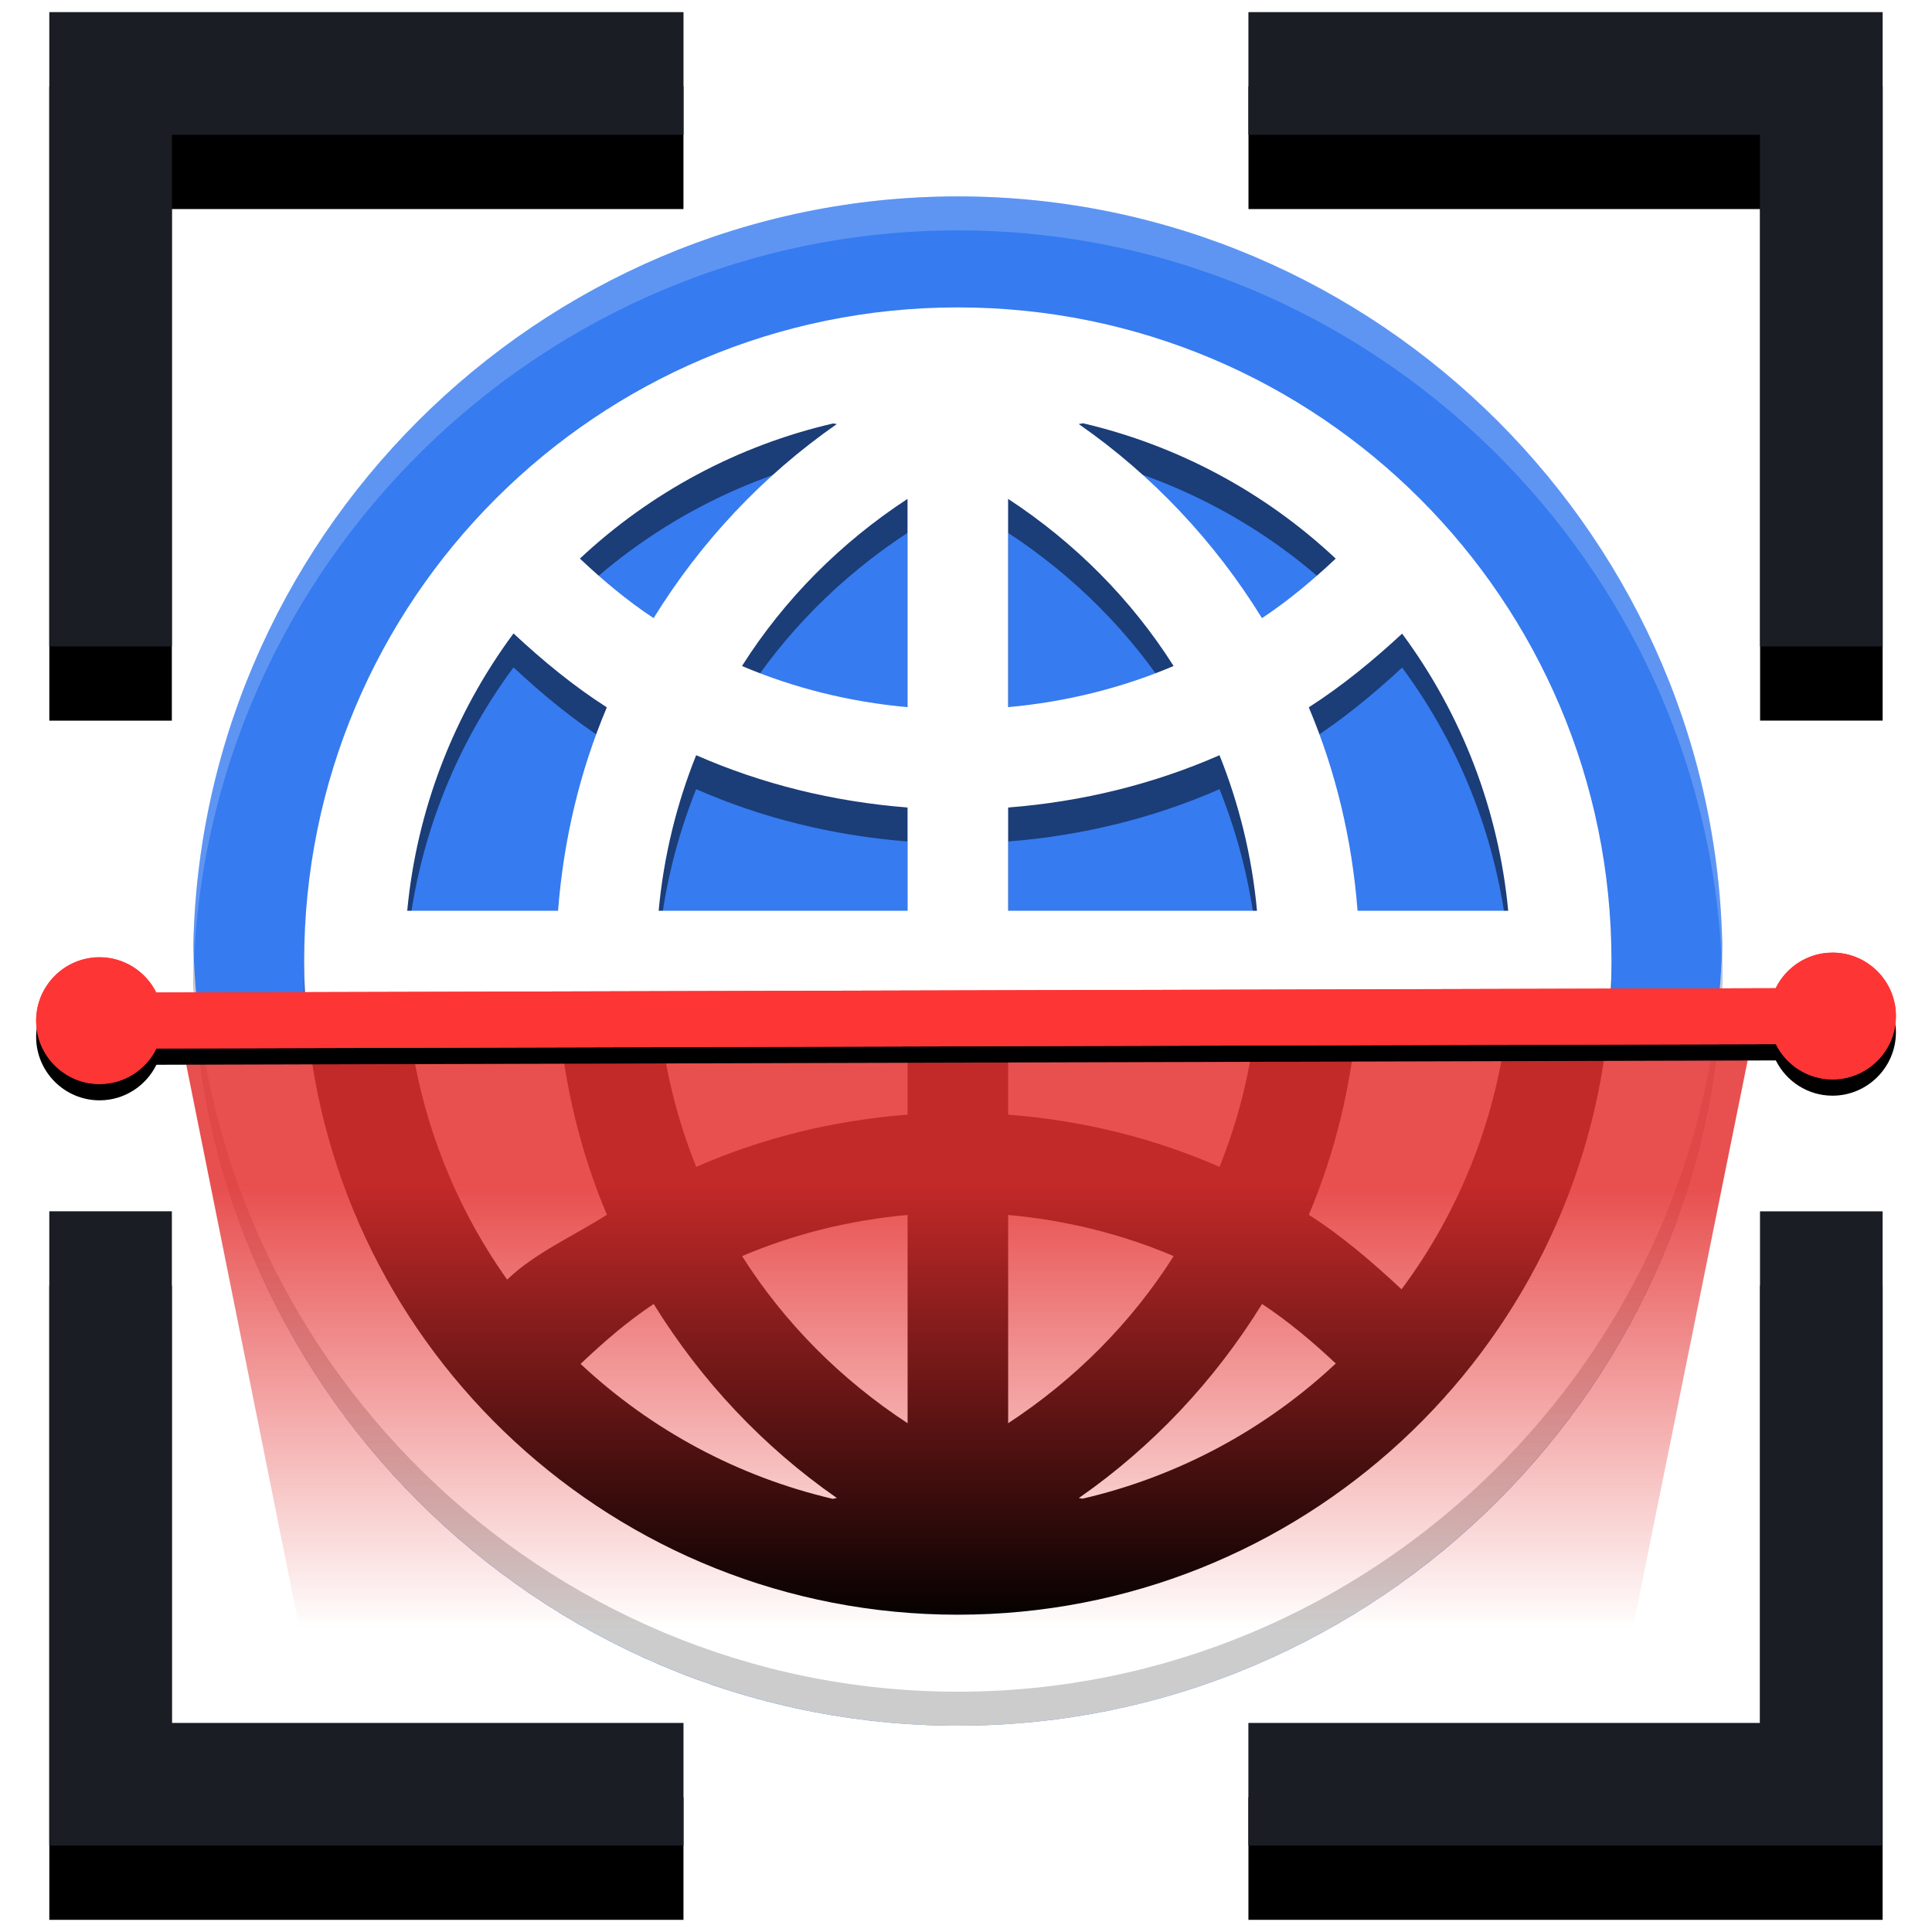 <?xml version="1.0" ?>
<svg xmlns="http://www.w3.org/2000/svg" viewBox="0 0 125.47 125.47">
	<style>
		.cls0 { fill: #367bf0; }
		.cls1 { fill: #fff; }
		.cls2 { fill: #272a34; }
		.cls3 { fill: url(#b); }
		.cls4 { fill: #fd3535; }
	</style>
	<defs>
		<linearGradient id="b" x1="969.23" x2="969.23" y1="1072.3" y2="817.88" gradientTransform="matrix(.112 0 0 -.113 -41.202 203.25)" gradientUnits="userSpaceOnUse">
			<stop stop-color="#e43030" offset="0"/>
			<stop stop-color="#e43030" stop-opacity="0" offset="1"/>
		</linearGradient>
		<filter id="a" x="-.026" y="-.364" width="1.051" height="1.727">
			<feGaussianBlur stdDeviation="1.293"/>
		</filter>
	</defs>
	<g transform="translate(-5 -5)">
		<path d="M 8.203,10.617 L 8.203,51.801 L 16.16,51.801 L 16.16,18.577 L 49.386,18.577 L 49.386,10.618 L 8.203,10.617 M 86.08,10.617 L 86.08,18.576 L 119.306,18.576 L 119.306,51.8 L 127.265,51.8 L 127.265,10.616 L 86.08,10.617 M 8.203,88.496 L 8.203,129.68 L 49.387,129.68 L 49.387,121.723 L 16.161,121.723 L 16.161,88.497 L 8.203,88.496 M 119.303,88.496 L 119.303,121.722 L 86.077,121.722 L 86.077,129.679 L 127.263,129.679 L 127.263,88.495 L 119.303,88.496" stop-color="#000000"/>
		<path d="M 67.204,17.755 C 39.908,17.755 17.546,40.119 17.546,67.413 C 17.546,94.707 39.91,117.071 67.204,117.071 C 94.498,117.071 116.862,94.708 116.862,67.413 C 116.862,40.117 94.499,17.755 67.204,17.755 L 67.204,17.755" stroke-width="1.095" class="cls0"/>
		<path d="M 67.204,27.17 C 43.759,27.17 24.754,46.174 24.754,69.62 C 24.754,93.064 43.758,112.07 67.204,112.07 C 90.648,112.07 109.654,93.066 109.654,69.62 C 109.654,46.175 90.65,27.17 67.204,27.17 M 75.327,34.693 C 81.477,36.13 87.14,39.162 91.745,43.483 C 90.25,44.889 88.675,46.213 86.957,47.35 C 83.89,42.38 79.847,38.077 75.059,34.746 C 75.151,34.727 75.242,34.721 75.328,34.693 L 75.327,34.693 M 59.104,34.706 C 59.182,34.727 59.267,34.727 59.346,34.746 C 54.559,38.078 50.515,42.38 47.448,47.35 C 45.724,46.213 44.155,44.889 42.661,43.483 C 47.274,39.162 52.945,36.135 59.105,34.706 L 59.104,34.706 M 63.938,39.604 L 63.938,53.131 C 60.156,52.79 56.538,51.883 53.187,50.459 C 55.942,46.109 59.626,42.427 63.938,39.605 L 63.938,39.604 M 70.469,39.604 C 74.778,42.427 78.462,46.109 81.217,50.458 C 77.866,51.882 74.248,52.79 70.469,53.13 L 70.469,39.604 M 38.349,48.343 C 40.236,50.099 42.222,51.745 44.41,53.143 C 42.673,57.25 41.601,61.703 41.242,66.353 L 31.446,66.353 C 32.063,59.834 34.45,53.604 38.349,48.343 L 38.349,48.343 M 96.058,48.356 C 99.95,53.615 102.333,59.84 102.947,66.353 L 93.164,66.353 C 92.806,61.704 91.734,57.25 89.997,53.143 C 92.178,51.744 94.17,50.105 96.058,48.356 L 96.058,48.356 M 50.212,56.251 C 54.47,58.12 59.093,59.268 63.94,59.648 L 63.94,66.353 L 47.775,66.353 C 48.102,62.813 48.938,59.425 50.211,56.251 L 50.212,56.251 M 84.198,56.251 C 85.471,59.425 86.306,62.814 86.634,66.353 L 70.471,66.353 L 70.471,59.649 C 75.316,59.269 79.939,58.12 84.198,56.252 L 84.198,56.251 M 31.463,72.886 L 41.246,72.886 C 41.605,77.536 42.676,81.99 44.413,86.096 C 42.31,87.442 39.698,88.599 37.936,90.31 C 34.285,85.17 32.053,79.16 31.462,72.886 L 31.463,72.886 M 47.777,72.886 L 63.942,72.886 L 63.942,79.593 C 59.095,79.971 54.472,81.12 50.214,82.988 C 48.94,79.815 48.105,76.426 47.778,72.886 L 47.777,72.886 M 70.473,72.886 L 86.635,72.886 C 86.307,76.426 85.472,79.814 84.198,82.988 C 79.941,81.12 75.317,79.972 70.471,79.593 L 70.473,72.886 M 93.166,72.886 L 102.962,72.886 C 102.342,79.424 99.941,85.666 96.019,90.936 C 94.133,89.178 92.186,87.495 89.999,86.096 C 91.736,81.989 92.807,77.536 93.166,72.886 L 93.166,72.886 M 63.942,86.109 L 63.942,99.636 C 59.63,96.813 55.947,93.131 53.191,88.782 C 56.541,87.358 60.159,86.45 63.942,86.11 L 63.942,86.109 M 70.472,86.109 C 74.252,86.45 77.87,87.357 81.22,88.782 C 78.465,93.131 74.781,96.813 70.472,99.636 L 70.472,86.109 M 47.451,91.889 C 50.519,96.859 54.562,101.163 59.349,104.493 C 59.258,104.513 59.167,104.519 59.081,104.546 C 52.948,103.112 47.3,100.089 42.702,95.782 C 44.193,94.373 45.734,93.027 47.451,91.89 L 47.451,91.889 M 86.961,91.889 C 88.679,93.027 90.254,94.351 91.749,95.756 C 87.135,100.078 81.465,103.105 75.305,104.534 C 75.226,104.513 75.141,104.513 75.062,104.494 C 79.85,101.162 83.893,96.86 86.96,91.89 L 86.961,91.889" opacity=".5" stroke-width="1.095"/>
		<path d="M 17.558,66.309 C 17.558,66.324 17.559,66.339 17.56,66.354 C 17.56,66.339 17.56,66.324 17.56,66.309 L 17.558,66.309 M 17.56,66.354 C 17.552,66.707 17.546,67.059 17.546,67.412 C 17.546,89.348 31.993,108.096 51.833,114.612 C 51.835,114.613 51.838,114.614 51.84,114.615 C 52.64,114.878 53.448,115.12 54.264,115.342 C 54.346,115.365 54.427,115.387 54.509,115.409 C 54.733,115.469 54.957,115.527 55.181,115.583 C 55.3,115.613 55.419,115.642 55.539,115.671 C 55.755,115.724 55.972,115.777 56.191,115.827 C 56.28,115.847 56.369,115.866 56.459,115.886 C 56.675,115.934 56.892,115.983 57.108,116.028 C 57.271,116.062 57.433,116.093 57.595,116.126 C 57.791,116.165 57.987,116.203 58.183,116.24 C 58.348,116.27 58.512,116.3 58.678,116.329 C 58.922,116.372 59.168,116.413 59.413,116.452 C 59.521,116.469 59.628,116.488 59.736,116.504 C 60.1,116.56 60.466,116.611 60.833,116.659 C 60.913,116.669 60.992,116.679 61.072,116.689 C 61.374,116.726 61.677,116.761 61.98,116.793 C 62.078,116.804 62.176,116.814 62.275,116.824 C 62.648,116.862 63.023,116.896 63.4,116.925 C 63.8,116.956 64.203,116.981 64.605,117.002 C 64.659,117.005 64.713,117.007 64.767,117.009 C 65.11,117.026 65.455,117.039 65.801,117.049 C 65.871,117.051 65.94,117.053 66.009,117.054 C 66.407,117.063 66.805,117.07 67.204,117.07 C 74.589,117.07 81.613,115.432 87.93,112.502 C 87.93,112.502 87.931,112.502 87.931,112.502 C 88.755,112.12 89.566,111.715 90.365,111.29 C 91.964,110.439 93.511,109.504 95.001,108.49 L 95.002,108.49 C 95.017,108.479 95.032,108.469 95.048,108.458 C 95.392,108.223 95.733,107.983 96.072,107.74 C 96.149,107.684 96.226,107.626 96.303,107.57 C 96.579,107.369 96.851,107.167 97.122,106.961 C 97.219,106.888 97.314,106.814 97.411,106.739 C 97.674,106.536 97.936,106.33 98.195,106.121 C 98.277,106.055 98.359,105.989 98.441,105.923 C 98.725,105.693 99.006,105.459 99.283,105.222 C 99.339,105.175 99.394,105.128 99.449,105.081 C 99.782,104.795 100.112,104.505 100.438,104.211 C 101.12,103.593 101.785,102.957 102.433,102.303 L 102.437,102.299 C 102.441,102.295 102.443,102.292 102.447,102.289 C 102.757,101.976 103.062,101.657 103.364,101.337 C 103.392,101.308 103.419,101.278 103.446,101.249 C 103.732,100.942 104.015,100.633 104.294,100.319 C 104.314,100.296 104.335,100.273 104.355,100.25 C 112.125,91.477 116.861,79.967 116.861,67.41 C 116.861,67.041 116.855,66.673 116.847,66.306 C 116.812,67.89 116.698,69.455 116.517,71.001 L 17.918,71.265 C 17.719,69.649 17.598,68.01 17.56,66.351 L 17.56,66.354" stroke-width=".221" class="cls1"/>
		<path d="M 67.203,117.07 C 39.907,117.07 17.546,94.707 17.546,67.413 C 17.546,67.045 17.552,66.676 17.56,66.309 C 18.153,93.1 40.277,114.864 67.204,114.864 C 94.129,114.864 116.254,93.102 116.848,66.309 C 116.857,66.677 116.863,67.044 116.863,67.413 C 116.863,94.709 94.5,117.07 67.206,117.07 L 67.203,117.07" opacity=".2" stroke-width="1.095"/>
		<path d="M 67.204,24.964 C 43.759,24.964 24.754,43.968 24.754,67.414 C 24.754,90.858 43.758,109.864 67.204,109.864 C 90.648,109.864 109.654,90.86 109.654,67.414 C 109.654,43.969 90.65,24.964 67.204,24.964 M 75.327,32.487 C 81.477,33.924 87.14,36.956 91.745,41.278 C 90.25,42.683 88.675,44.007 86.957,45.144 C 83.89,40.174 79.847,35.871 75.059,32.54 C 75.151,32.521 75.242,32.515 75.328,32.487 L 75.327,32.487 M 59.104,32.5 C 59.182,32.521 59.267,32.521 59.346,32.54 C 54.559,35.872 50.515,40.174 47.448,45.144 C 45.724,44.007 44.155,42.683 42.661,41.277 C 47.274,36.956 52.945,33.929 59.105,32.5 L 59.104,32.5 M 63.938,37.398 L 63.938,50.925 C 60.156,50.584 56.538,49.677 53.187,48.253 C 55.942,43.903 59.626,40.221 63.938,37.399 L 63.938,37.398 M 70.469,37.398 C 74.778,40.221 78.462,43.903 81.217,48.252 C 77.866,49.676 74.248,50.584 70.469,50.924 L 70.469,37.398 M 38.349,46.137 C 40.236,47.893 42.222,49.539 44.41,50.937 C 42.673,55.044 41.601,59.497 41.242,64.147 L 31.446,64.147 C 32.063,57.628 34.45,51.398 38.349,46.137 L 38.349,46.137 M 96.058,46.15 C 99.95,51.409 102.333,57.634 102.947,64.147 L 93.164,64.147 C 92.806,59.498 91.734,55.044 89.997,50.937 C 92.178,49.538 94.17,47.899 96.058,46.15 L 96.058,46.15 M 50.212,54.045 C 54.47,55.914 59.093,57.062 63.94,57.442 L 63.94,64.147 L 47.775,64.147 C 48.102,60.607 48.938,57.219 50.211,54.045 L 50.212,54.045 M 84.198,54.045 C 85.471,57.219 86.306,60.608 86.634,64.147 L 70.472,64.147 L 70.472,57.443 C 75.317,57.063 79.941,55.914 84.199,54.046 L 84.198,54.045 M 31.463,70.68 L 41.246,70.68 C 41.605,75.33 42.676,79.784 44.413,83.89 C 42.31,85.236 39.698,86.393 37.936,88.104 C 34.285,82.964 32.053,76.954 31.462,70.68 L 31.463,70.68 M 47.777,70.68 L 63.942,70.68 L 63.942,77.387 C 59.095,77.765 54.472,78.914 50.214,80.782 C 48.94,77.609 48.105,74.22 47.778,70.68 L 47.777,70.68 M 70.473,70.68 L 86.635,70.68 C 86.307,74.22 85.472,77.608 84.198,80.782 C 79.941,78.914 75.317,77.766 70.471,77.387 L 70.473,70.68 M 93.166,70.68 L 102.962,70.68 C 102.342,77.218 99.941,83.46 96.019,88.73 C 94.133,86.972 92.186,85.289 89.999,83.89 C 91.736,79.783 92.807,75.33 93.166,70.68 L 93.166,70.68 M 63.942,83.903 L 63.942,97.43 C 59.63,94.607 55.947,90.925 53.191,86.576 C 56.541,85.152 60.159,84.244 63.942,83.904 L 63.942,83.903 M 70.472,83.903 C 74.252,84.244 77.87,85.151 81.22,86.576 C 78.465,90.925 74.781,94.607 70.472,97.43 L 70.472,83.903 M 47.451,89.683 C 50.519,94.653 54.562,98.957 59.349,102.287 C 59.258,102.307 59.167,102.313 59.081,102.34 C 52.948,100.906 47.3,97.883 42.702,93.576 C 44.193,92.167 45.734,90.821 47.451,89.684 L 47.451,89.683 M 86.961,89.683 C 88.679,90.821 90.254,92.145 91.749,93.55 C 87.135,97.872 81.465,100.899 75.305,102.328 C 75.226,102.307 75.141,102.307 75.062,102.288 C 79.85,98.956 83.893,94.654 86.96,89.684 L 86.961,89.683" stroke-width=".834" class="cls1"/>
		<path d="M 67.203,17.755 C 39.907,17.755 17.546,40.118 17.546,67.412 C 17.546,67.78 17.552,68.149 17.56,68.516 C 18.153,41.724 40.277,19.962 67.204,19.962 C 94.129,19.962 116.254,41.724 116.848,68.516 C 116.857,68.148 116.863,67.781 116.863,67.412 C 116.863,40.116 94.5,17.755 67.206,17.755 L 67.203,17.755" opacity=".2" stroke-width="1.095" class="cls1"/>
		<path d="M 24.906,70.997 C 26.725,92.764 44.966,109.864 67.204,109.864 C 89.441,109.864 107.683,92.765 109.502,70.997 L 102.927,70.997 C 102.26,77.419 99.878,83.546 96.02,88.731 C 94.134,86.973 92.187,85.29 90,83.891 C 91.697,79.877 92.757,75.532 93.14,70.997 L 86.603,70.997 C 86.256,74.422 85.435,77.703 84.2,80.782 C 79.942,78.913 75.318,77.765 70.472,77.387 L 70.473,70.996 L 63.942,70.996 L 63.942,77.387 C 59.096,77.765 54.472,78.913 50.214,80.782 C 48.979,77.703 48.157,74.421 47.81,70.996 L 41.274,70.996 C 41.657,75.531 42.717,79.876 44.414,83.889 C 42.312,85.235 39.699,86.391 37.937,88.103 C 34.348,83.049 32.134,77.155 31.499,70.997 L 24.906,70.997 M 70.473,83.903 C 74.253,84.244 77.871,85.151 81.221,86.575 C 78.466,90.924 74.782,94.607 70.473,97.429 L 70.473,83.903 M 63.942,83.903 L 63.942,97.429 C 59.631,94.606 55.948,90.924 53.192,86.575 C 56.543,85.151 60.161,84.244 63.942,83.903 L 63.942,83.903 M 47.452,89.683 C 50.52,94.653 54.563,98.956 59.351,102.287 C 59.26,102.306 59.169,102.313 59.083,102.34 C 52.95,100.905 47.303,97.882 42.704,93.576 C 44.194,92.167 45.735,90.821 47.453,89.683 L 47.452,89.683 M 86.961,89.683 L 86.962,89.683 C 88.68,90.82 90.255,92.145 91.749,93.55 C 87.136,97.872 81.465,100.899 75.305,102.328 C 75.227,102.306 75.142,102.307 75.063,102.287 C 79.85,98.956 83.894,94.653 86.961,89.683 L 86.961,89.683" stroke-width=".221"/>
		<path d="M 8.203,5.79 L 8.203,46.974 L 16.16,46.974 L 16.16,13.751 L 49.386,13.751 L 49.386,5.791 L 8.204,5.791 L 8.203,5.79 M 86.079,5.79 L 86.079,13.75 L 119.305,13.75 L 119.305,46.973 L 127.264,46.973 L 127.264,5.791 L 86.079,5.791 L 86.079,5.79 M 8.203,83.669 L 8.203,124.853 L 49.385,124.853 L 49.385,116.895 L 16.159,116.895 L 16.159,83.669 L 8.202,83.669 L 8.203,83.669 M 119.303,83.669 L 119.303,116.897 L 86.077,116.897 L 86.077,124.853 L 127.262,124.853 L 127.262,83.671 L 119.303,83.671 L 119.303,83.669" stop-color="#000000" stroke-width=".265" class="cls2"/>
		<path d="M 26.743,122.19 L 16.519,71.272 L 119.079,70.997 L 108.723,122.186 L 26.743,122.19" fill-rule="evenodd" opacity=".85" stroke-width=".456" class="cls3"/>
		<path d="M 124.0,67.925 C 122.384,67.929 120.988,68.873 120.318,70.236 L 15.148,70.516 C 14.47,69.158 13.068,68.222 11.453,68.226 C 9.186,68.232 7.341,70.085 7.347,72.353 C 7.353,74.62 9.208,76.465 11.476,76.459 C 13.091,76.455 14.488,75.511 15.158,74.149 L 120.328,73.867 C 121.004,75.225 122.405,76.162 124.02,76.157 C 126.288,76.151 128.133,74.298 128.127,72.03 C 128.121,69.763 126.267,67.918 124,67.924 L 124.0,67.925" filter="url(#a)" stop-color="#000000"/>
		<path d="M 124.0,66.867 C 122.384,66.871 120.988,67.815 120.318,69.178 L 15.148,69.458 C 14.47,68.1 13.068,67.164 11.453,67.168 C 9.186,67.174 7.341,69.027 7.347,71.295 C 7.353,73.562 9.208,75.407 11.476,75.401 C 13.091,75.397 14.488,74.453 15.158,73.091 L 120.328,72.809 C 121.004,74.167 122.405,75.104 124.02,75.099 C 126.288,75.093 128.133,73.24 128.127,70.972 C 128.121,68.705 126.267,66.86 124,66.866 L 124.0,66.867" filter="url(#a)" stop-color="#000000" class="cls4"/>
		<path d="M 124.0,66.867 C 122.384,66.871 120.988,67.815 120.318,69.178 L 15.148,69.458 C 14.47,68.1 13.068,67.164 11.453,67.168 C 9.186,67.174 7.341,69.027 7.347,71.295 C 7.353,73.562 9.208,75.407 11.476,75.401 C 13.091,75.397 14.488,74.453 15.158,73.091 L 120.328,72.809 C 121.004,74.167 122.405,75.104 124.02,75.099 C 126.288,75.093 128.133,73.24 128.127,70.972 C 128.121,68.705 126.267,66.86 124,66.866 L 124.0,66.867" stop-color="#000000" class="cls4"/>
		<path d="M 8.203,5.79 L 8.203,46.974 L 16.16,46.974 L 16.16,13.751 L 49.386,13.751 L 49.386,5.791 L 8.204,5.791 L 8.203,5.79 M 86.079,5.79 L 86.079,13.75 L 119.305,13.75 L 119.305,46.973 L 127.264,46.973 L 127.264,5.791 L 86.079,5.791 L 86.079,5.79 M 8.203,83.669 L 8.203,124.853 L 49.385,124.853 L 49.385,116.895 L 16.159,116.895 L 16.159,83.669 L 8.202,83.669 L 8.203,83.669 M 119.303,83.669 L 119.303,116.897 L 86.077,116.897 L 86.077,124.853 L 127.262,124.853 L 127.262,83.671 L 119.303,83.671 L 119.303,83.669" opacity=".3" stop-color="#000000" stroke-width=".265"/>
	</g>
</svg>